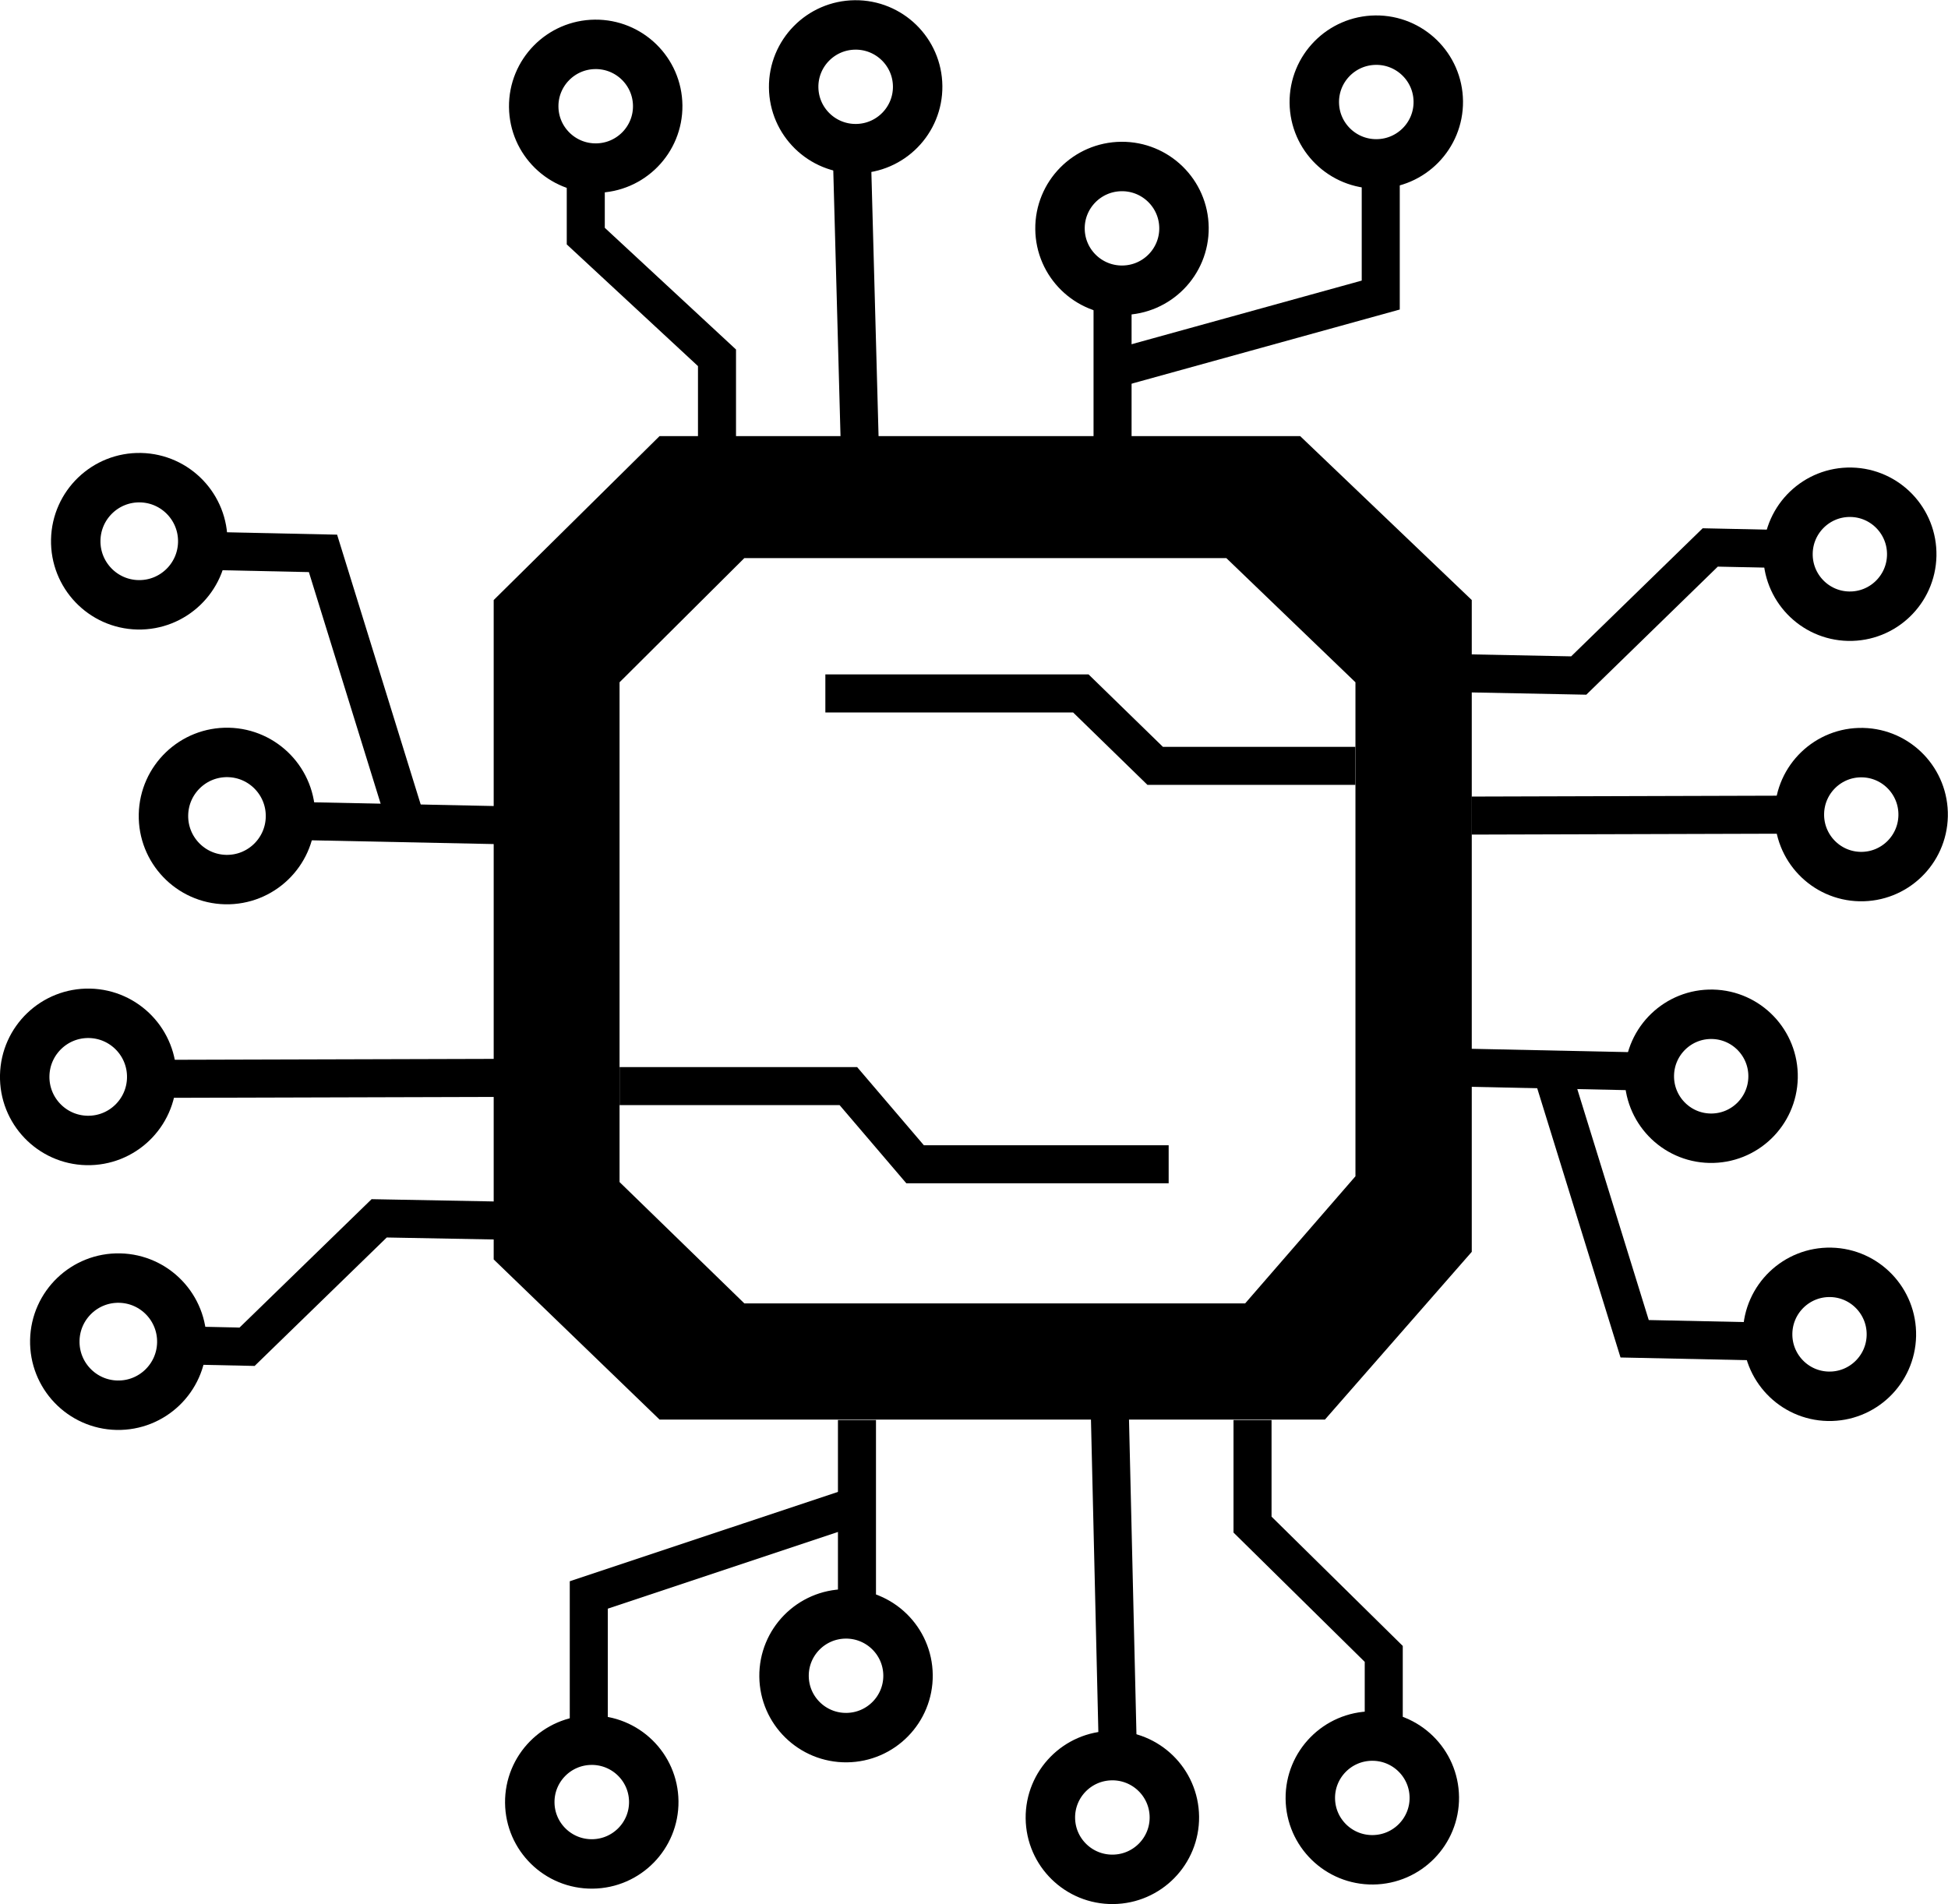 <svg id="Livello_1" data-name="Livello 1" xmlns="http://www.w3.org/2000/svg" viewBox="0 0 512.16 500.69"><defs><style>.cls-1,.cls-2{fill:none;stroke:#000;stroke-miterlimit:10;}.cls-1{stroke-width:10px;}.cls-2{stroke-width:13px;}</style></defs><title>loghi_settori_elettronica 2</title><path d="M392.23,286.49H223.81L180.2,329.6V503l43.61,42.11H398.75L437.35,501V329.6Zm14.54,194.64-29,33.43H246.1l-32.81-31.91V351.23l32.81-32.66H372.82l33.95,32.66Z" transform="translate(-50.4 -171.81)"/><polyline class="cls-1" points="217 182.35 284.17 182.35 303.72 201.4 356.35 201.4"/><polyline class="cls-1" points="162.9 285.61 223.05 285.61 240.59 306.16 307.26 306.16"/><polyline class="cls-1" points="154.01 40.09 154.01 62.09 188.51 94.09 188.51 115.59"/><line class="cls-1" x1="224.01" y1="42.09" x2="226.01" y2="115.59"/><path class="cls-1" d="M342.91,284.4" transform="translate(-50.4 -171.81)"/><line class="cls-1" x1="292.51" y1="115.59" x2="292.51" y2="74.59"/><polyline class="cls-1" points="363.02 42.09 363.02 77.59 292.51 97.09"/><polyline class="cls-1" points="42.97 353.68 64.96 354.15 99.69 320.38 130.19 320.95"/><line class="cls-1" x1="44.46" y1="283.69" x2="129.99" y2="283.45"/><line class="cls-1" x1="130.41" y1="216.97" x2="80.42" y2="215.94"/><polyline class="cls-1" points="49.43 144.76 84.92 145.52 106.91 216.51"/><polyline class="cls-1" points="363.81 456.92 363.81 434.92 329.31 400.92 329.31 373.42"/><line class="cls-1" x1="293.81" y1="456.92" x2="291.81" y2="372.42"/><line class="cls-1" x1="225.31" y1="373.42" x2="225.31" y2="422.42"/><polyline class="cls-1" points="154.8 454.92 154.8 419.42 225.31 395.92"/><polyline class="cls-1" points="471.55 144.43 449.65 143.96 415.07 177.64 386.69 177.08"/><line class="cls-1" x1="470.06" y1="214.23" x2="386.89" y2="214.47"/><line class="cls-1" x1="386.47" y1="280.79" x2="434.25" y2="281.81"/><polyline class="cls-1" points="465.11 352.8 429.77 352.05 407.87 281.25"/><ellipse class="cls-2" cx="539.78" cy="386.04" rx="16.3" ry="16.27" transform="translate(91.91 745.65) rotate(-88.78)"/><ellipse class="cls-2" cx="531.43" cy="522.72" rx="16.3" ry="16.27" transform="translate(-52.91 871.06) rotate(-88.78)"/><ellipse class="cls-2" cx="536.79" cy="317.57" rx="16.3" ry="16.27" transform="translate(157.43 675.65) rotate(-88.78)"/><ellipse class="cls-2" cx="500.32" cy="454.85" rx="16.3" ry="16.27" transform="translate(-15.5 773.54) rotate(-88.78)"/><ellipse class="cls-2" cx="110.08" cy="386.41" rx="16.72" ry="16.7" transform="translate(-328.99 316.41) rotate(-88.78)"/><ellipse class="cls-2" cx="81.51" cy="524.65" rx="16.72" ry="16.7" transform="translate(-495.16 423.13) rotate(-88.78)"/><ellipse class="cls-2" cx="87.01" cy="314.16" rx="16.72" ry="16.7" transform="translate(-279.33 222.63) rotate(-88.78)"/><ellipse class="cls-2" cx="73.59" cy="455.01" rx="16.72" ry="16.7" transform="translate(-433.28 347.07) rotate(-88.78)"/><ellipse class="cls-2" cx="275.38" cy="194.58" rx="16.3" ry="16.27" transform="matrix(1, -0.01, 0.01, 1, -52.36, -169)"/><ellipse class="cls-2" cx="412.25" cy="198.62" rx="16.3" ry="16.27" transform="translate(-52.39 -167.61) rotate(-0.58)"/><ellipse class="cls-2" cx="207.03" cy="199.73" rx="16.3" ry="16.27" transform="translate(-52.42 -169.69) rotate(-0.58)"/><ellipse class="cls-2" cx="345.4" cy="231.85" rx="16.3" ry="16.27" transform="translate(-52.74 -168.29) rotate(-0.58)"/><ellipse class="cls-2" cx="342.88" cy="649.73" rx="16.3" ry="16.27" transform="translate(-56.98 -168.29) rotate(-0.58)"/><ellipse class="cls-2" cx="206.01" cy="645.68" rx="16.3" ry="16.27" transform="translate(-56.95 -169.68) rotate(-0.58)"/><ellipse class="cls-2" cx="411.23" cy="644.58" rx="16.3" ry="16.27" transform="translate(-56.93 -167.59) rotate(-0.58)"/><ellipse class="cls-2" cx="272.86" cy="612.46" rx="16.3" ry="16.27" transform="translate(-56.61 -169) rotate(-0.58)"/></svg>